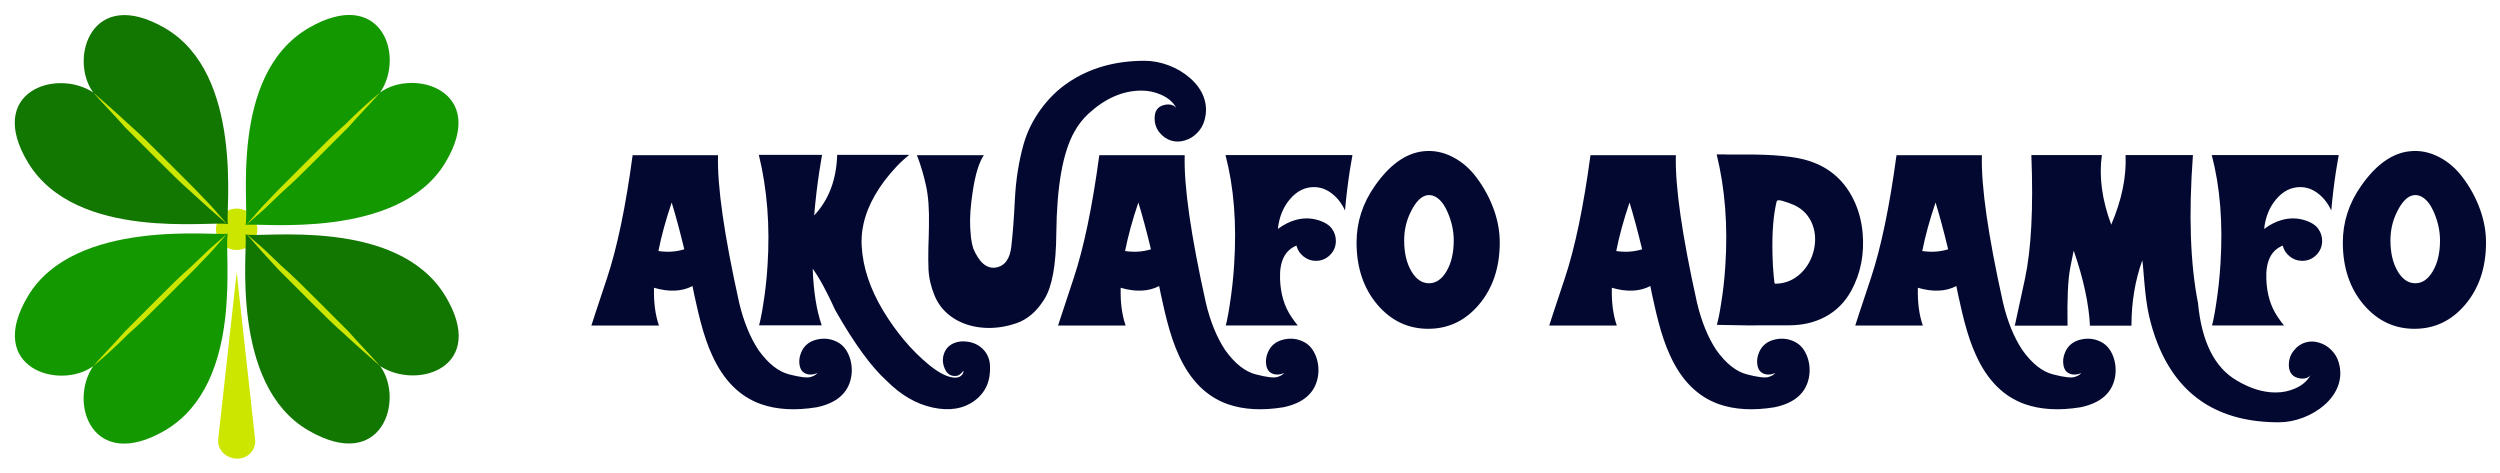 <svg width="169" height="32" viewBox="0 0 169 32" fill="none" xmlns="http://www.w3.org/2000/svg">
<path d="M16 16.9C16.773 16.9 17.4 16.273 17.4 15.5C17.4 14.727 16.773 14.1 16 14.1C15.227 14.1 14.6 14.727 14.6 15.5C14.6 16.273 15.227 16.9 16 16.9Z" fill="#CDE600"/>
<path d="M1.9 20C-1.05 24.9 4.05 26.4 6.3 24.75C4.6 27.25 6.25 31.95 11.15 29.1C16.6 25.9 15.1 16.85 15.4 15.8C14.5 15.95 5.05 14.75 1.9 20Z" fill="#149800"/>
<path d="M6.3 24.75C7 23.95 7.75 23.2 8.45 22.4L10.7 20.15C11.45 19.4 12.2 18.65 13 17.95L14.15 16.85L15.35 15.8L14.3 17L13.2 18.15L10.95 20.4C10.2 21.15 9.45 21.9 8.65 22.6C7.9 23.35 7.15 24.05 6.3 24.75Z" fill="#CDE600"/>
<path d="M30.1 11C33.05 6.1 27.95 4.6 25.7 6.25C27.4 3.75 25.75 -0.95 20.85 1.9C15.4 5.1 16.9 14.15 16.6 15.2C17.5 15.05 26.95 16.25 30.1 11Z" fill="#149800"/>
<path d="M25.7 6.25C25 7.05 24.25 7.8 23.55 8.6L21.3 10.85C20.55 11.6 19.8 12.35 19 13.05L17.85 14.15L16.65 15.2L17.7 14L18.8 12.85L21.05 10.6C21.8 9.85 22.55 9.1 23.35 8.4C24.1 7.65 24.85 6.95 25.7 6.25Z" fill="#CDE600"/>
<path d="M11.15 1.9C6.15 -1 4.65 4 6.3 6.25C3.8 4.6 -1 6.2 1.9 11C5.15 16.35 14.35 14.9 15.4 15.15C15.25 14.3 16.5 5 11.15 1.9Z" fill="#127700"/>
<path d="M6.3 6.25C7.1 6.95 7.9 7.65 8.65 8.35C9.45 9.05 10.2 9.8 10.95 10.55L13.2 12.8L14.3 13.95L15.35 15.15L14.15 14.1L13 13.05C12.2 12.35 11.45 11.6 10.7 10.85L8.45 8.6C7.75 7.8 7 7.05 6.3 6.25Z" fill="#CDE600"/>
<path d="M20.85 29.1C25.85 32 27.35 27 25.7 24.75C28.25 26.4 33 24.8 30.1 20C26.85 14.65 17.65 16.1 16.6 15.85C16.75 16.7 15.5 26 20.85 29.1Z" fill="#127700"/>
<path d="M25.7 24.75C24.9 24.05 24.1 23.35 23.35 22.65C22.55 21.95 21.8 21.2 21.05 20.45L18.8 18.2L17.7 17L16.65 15.8L17.85 16.85L19 17.95C19.8 18.65 20.55 19.4 21.3 20.15L23.55 22.4C24.25 23.2 25 23.95 25.7 24.75ZM16 18.4L17.25 29.75C17.3 30.4 16.8 30.95 16.15 31C15.45 31.05 14.85 30.6 14.75 29.95V29.7L16 18.4Z" fill="#CDE600"/>
<path d="M56.656 23.148C56.995 23.341 57.247 23.656 57.414 24.094C57.586 24.562 57.625 25.042 57.531 25.531C57.323 26.583 56.55 27.25 55.211 27.531C53.768 27.766 52.513 27.695 51.445 27.32C50.018 26.815 48.922 25.724 48.156 24.047C47.854 23.401 47.586 22.625 47.352 21.719C47.258 21.365 47.161 20.961 47.062 20.508L46.93 19.914L46.812 19.336C46.094 19.711 45.227 19.75 44.211 19.453C44.185 20.443 44.297 21.294 44.547 22.008H39.977C39.992 21.94 40.344 20.875 41.031 18.812C41.719 16.75 42.297 13.977 42.766 10.492H48.539C48.477 12.57 48.953 15.896 49.969 20.469C50.271 21.74 50.706 22.805 51.273 23.664C51.93 24.581 52.625 25.13 53.359 25.312C54.094 25.5 54.575 25.557 54.805 25.484C55.039 25.412 55.19 25.318 55.258 25.203C55.216 25.24 55.122 25.273 54.977 25.305C54.925 25.315 54.867 25.32 54.805 25.32C54.753 25.32 54.708 25.318 54.672 25.312C54.328 25.26 54.122 25.057 54.055 24.703C53.997 24.406 54.036 24.104 54.172 23.797C54.37 23.344 54.732 23.06 55.258 22.945C55.753 22.836 56.219 22.904 56.656 23.148ZM45.406 13.688C45.01 14.854 44.711 15.948 44.508 16.969C45.122 17.062 45.706 17.023 46.258 16.852C45.966 15.643 45.682 14.588 45.406 13.688ZM66.492 23.648C66.753 23.935 66.896 24.279 66.922 24.68C66.984 25.721 66.641 26.521 65.891 27.078C65.141 27.635 64.201 27.794 63.07 27.555C61.945 27.315 60.898 26.708 59.93 25.734C58.898 24.802 57.747 23.221 56.477 20.992C55.888 19.701 55.375 18.758 54.938 18.164C54.995 19.711 55.198 20.987 55.547 21.992H51.312C51.349 21.867 51.388 21.701 51.43 21.492C51.487 21.227 51.539 20.938 51.586 20.625C51.727 19.771 51.825 18.891 51.883 17.984C52.06 15.292 51.865 12.787 51.297 10.469H55.57V10.492C55.565 10.513 55.56 10.534 55.555 10.555C55.544 10.628 55.531 10.708 55.516 10.797C55.469 11.068 55.422 11.357 55.375 11.664C55.229 12.638 55.117 13.604 55.039 14.562C56.023 13.516 56.542 12.151 56.594 10.469H61.469C60.901 10.912 60.339 11.5 59.781 12.234C59.297 12.88 58.925 13.531 58.664 14.188C58.341 15.016 58.203 15.831 58.25 16.633C58.328 18.06 58.81 19.513 59.695 20.992C60.586 22.466 61.612 23.682 62.773 24.641C63.362 25.125 63.872 25.412 64.305 25.5C64.68 25.578 64.938 25.503 65.078 25.273C65.12 25.201 65.138 25.128 65.133 25.055C65.06 25.154 64.987 25.232 64.914 25.289C64.82 25.367 64.721 25.409 64.617 25.414C64.258 25.44 64.003 25.266 63.852 24.891C63.716 24.557 63.703 24.232 63.812 23.914C63.927 23.581 64.146 23.344 64.469 23.203C64.766 23.073 65.102 23.042 65.477 23.109C65.888 23.182 66.227 23.362 66.492 23.648ZM72.203 5.586C73.651 4.602 75.372 4.109 77.367 4.109C77.914 4.109 78.463 4.214 79.016 4.422C79.568 4.635 80.049 4.924 80.461 5.289C80.898 5.674 81.203 6.102 81.375 6.57C81.562 7.091 81.576 7.622 81.414 8.164C81.32 8.487 81.151 8.768 80.906 9.008C80.672 9.242 80.404 9.404 80.102 9.492C79.784 9.591 79.479 9.596 79.188 9.508C78.865 9.414 78.588 9.221 78.359 8.93C78.141 8.643 78.039 8.31 78.055 7.93C78.07 7.508 78.253 7.24 78.602 7.125C78.773 7.068 78.935 7.049 79.086 7.07C79.268 7.091 79.412 7.167 79.516 7.297C79.312 6.911 78.966 6.612 78.477 6.398C78.055 6.211 77.604 6.12 77.125 6.125C75.885 6.135 74.706 6.654 73.586 7.68C73.211 8.023 72.893 8.43 72.633 8.898C71.846 10.284 71.438 12.583 71.406 15.797C71.391 17.912 71.122 19.385 70.602 20.219C70.086 21.052 69.453 21.596 68.703 21.852C67.953 22.107 67.216 22.208 66.492 22.156C65.758 22.104 65.104 21.904 64.531 21.555C63.911 21.174 63.464 20.659 63.188 20.008C62.938 19.414 62.797 18.812 62.766 18.203C62.75 17.797 62.747 17.31 62.758 16.742L62.781 16.023L62.797 15.305C62.823 14.159 62.755 13.234 62.594 12.531C62.526 12.213 62.443 11.888 62.344 11.555C62.224 11.143 62.104 10.789 61.984 10.492H66.508C66.185 10.961 65.935 11.773 65.758 12.93C65.607 13.904 65.549 14.727 65.586 15.398C65.602 15.675 65.62 15.904 65.641 16.086C65.677 16.352 65.727 16.586 65.789 16.789C66.195 17.747 66.703 18.18 67.312 18.086C67.922 17.987 68.273 17.508 68.367 16.648C68.466 15.784 68.547 14.708 68.609 13.422C68.677 12.13 68.872 10.906 69.195 9.75C69.43 8.922 69.812 8.141 70.344 7.406C70.87 6.677 71.49 6.07 72.203 5.586ZM88.203 23.148C88.542 23.341 88.794 23.656 88.961 24.094C89.133 24.562 89.172 25.042 89.078 25.531C88.87 26.583 88.096 27.25 86.758 27.531C85.315 27.766 84.06 27.695 82.992 27.32C81.565 26.815 80.469 25.724 79.703 24.047C79.401 23.401 79.133 22.625 78.898 21.719C78.805 21.365 78.708 20.961 78.609 20.508L78.477 19.914L78.359 19.336C77.641 19.711 76.773 19.75 75.758 19.453C75.732 20.443 75.844 21.294 76.094 22.008H71.523C71.539 21.94 71.891 20.875 72.578 18.812C73.266 16.75 73.844 13.977 74.312 10.492H80.086C80.023 12.57 80.5 15.896 81.516 20.469C81.818 21.74 82.253 22.805 82.82 23.664C83.477 24.581 84.172 25.13 84.906 25.312C85.641 25.5 86.122 25.557 86.352 25.484C86.586 25.412 86.737 25.318 86.805 25.203C86.763 25.24 86.669 25.273 86.523 25.305C86.471 25.315 86.414 25.32 86.352 25.32C86.299 25.32 86.255 25.318 86.219 25.312C85.875 25.26 85.669 25.057 85.602 24.703C85.544 24.406 85.583 24.104 85.719 23.797C85.917 23.344 86.279 23.06 86.805 22.945C87.299 22.836 87.766 22.904 88.203 23.148ZM76.953 13.688C76.557 14.854 76.258 15.948 76.055 16.969C76.669 17.062 77.253 17.023 77.805 16.852C77.513 15.643 77.229 14.588 76.953 13.688ZM88.117 17.336C87.872 17.143 87.713 16.898 87.641 16.602C86.859 16.919 86.49 17.667 86.531 18.844C86.562 19.859 86.82 20.721 87.305 21.43C87.477 21.685 87.617 21.875 87.727 22H82.859C82.896 21.88 82.935 21.711 82.977 21.492C83.034 21.211 83.086 20.909 83.133 20.586C83.273 19.701 83.372 18.792 83.43 17.859C83.607 15.109 83.412 12.651 82.844 10.484H91.43H91.422V10.5C91.417 10.521 91.414 10.542 91.414 10.562C91.398 10.625 91.385 10.695 91.375 10.773C91.328 11.018 91.284 11.281 91.242 11.562C91.107 12.453 91 13.341 90.922 14.227C90.698 13.747 90.404 13.367 90.039 13.086C89.664 12.794 89.258 12.648 88.82 12.648C88.206 12.648 87.667 12.919 87.203 13.461C86.745 13.997 86.471 14.669 86.383 15.477C86.768 15.19 87.162 14.99 87.562 14.875C88.088 14.724 88.607 14.727 89.117 14.883C89.581 15.029 89.896 15.234 90.062 15.5C90.224 15.734 90.305 15.995 90.305 16.281C90.305 16.651 90.174 16.969 89.914 17.234C89.648 17.5 89.328 17.633 88.953 17.633C88.641 17.633 88.362 17.534 88.117 17.336ZM95.414 18.344C95.732 18.88 96.128 19.148 96.602 19.148C97.07 19.148 97.463 18.88 97.781 18.344C98.109 17.792 98.273 17.094 98.273 16.25C98.273 15.891 98.229 15.531 98.141 15.172C98.042 14.776 97.904 14.409 97.727 14.07C97.576 13.779 97.393 13.552 97.18 13.391C96.951 13.224 96.719 13.159 96.484 13.195C96.073 13.258 95.695 13.643 95.352 14.352C95.065 14.935 94.922 15.568 94.922 16.25C94.922 17.094 95.086 17.792 95.414 18.344ZM99.805 11.992C100.32 12.675 100.719 13.414 101 14.211C101.255 14.935 101.383 15.662 101.383 16.391C101.383 18.088 100.911 19.492 99.969 20.602C99.047 21.685 97.906 22.227 96.547 22.227C95.188 22.227 94.044 21.685 93.117 20.602C92.174 19.492 91.703 18.088 91.703 16.391C91.703 15.016 92.115 13.742 92.938 12.57C93.938 11.138 95.029 10.357 96.211 10.227C96.898 10.148 97.57 10.281 98.227 10.625C98.836 10.943 99.362 11.398 99.805 11.992ZM121.406 23.148C121.745 23.341 121.997 23.656 122.164 24.094C122.336 24.562 122.375 25.042 122.281 25.531C122.073 26.583 121.299 27.25 119.961 27.531C118.518 27.766 117.263 27.695 116.195 27.32C114.768 26.815 113.672 25.724 112.906 24.047C112.604 23.401 112.336 22.625 112.102 21.719C112.008 21.365 111.911 20.961 111.812 20.508L111.68 19.914L111.562 19.336C110.844 19.711 109.977 19.75 108.961 19.453C108.935 20.443 109.047 21.294 109.297 22.008H104.727C104.742 21.94 105.094 20.875 105.781 18.812C106.469 16.75 107.047 13.977 107.516 10.492H113.289C113.227 12.57 113.703 15.896 114.719 20.469C115.021 21.74 115.456 22.805 116.023 23.664C116.68 24.581 117.375 25.13 118.109 25.312C118.844 25.5 119.326 25.557 119.555 25.484C119.789 25.412 119.94 25.318 120.008 25.203C119.966 25.24 119.872 25.273 119.727 25.305C119.674 25.315 119.617 25.32 119.555 25.32C119.503 25.32 119.458 25.318 119.422 25.312C119.078 25.26 118.872 25.057 118.805 24.703C118.747 24.406 118.786 24.104 118.922 23.797C119.12 23.344 119.482 23.06 120.008 22.945C120.503 22.836 120.969 22.904 121.406 23.148ZM110.156 13.688C109.76 14.854 109.461 15.948 109.258 16.969C109.872 17.062 110.456 17.023 111.008 16.852C110.716 15.643 110.432 14.588 110.156 13.688ZM119.898 18.609C119.93 18.99 119.958 19.18 119.984 19.18C120.661 19.18 121.247 18.943 121.742 18.469C122.195 18.031 122.492 17.487 122.633 16.836C122.768 16.174 122.708 15.568 122.453 15.016C122.172 14.412 121.695 13.992 121.023 13.758C120.997 13.747 120.956 13.732 120.898 13.711L120.758 13.664C120.638 13.622 120.539 13.591 120.461 13.57C120.242 13.513 120.122 13.529 120.102 13.617C119.878 14.529 119.784 15.721 119.82 17.195C119.831 17.716 119.857 18.188 119.898 18.609ZM125.406 13.719C125.677 14.338 125.846 15.013 125.914 15.742C126.039 17.174 125.784 18.477 125.148 19.648C124.721 20.43 124.13 21.021 123.375 21.422C122.661 21.802 121.844 21.992 120.922 21.992H118.766C118.771 22.008 117.87 21.997 116.062 21.961C116.099 21.831 116.138 21.664 116.18 21.461C116.237 21.19 116.289 20.901 116.336 20.594C116.477 19.74 116.576 18.859 116.633 17.953C116.81 15.26 116.615 12.755 116.047 10.438H116.539L116.766 10.445H116.984C117.339 10.445 117.648 10.445 117.914 10.445C119.898 10.435 121.346 10.575 122.258 10.867C123.721 11.325 124.771 12.276 125.406 13.719ZM142.094 23.148C142.432 23.341 142.685 23.656 142.852 24.094C143.023 24.562 143.062 25.042 142.969 25.531C142.76 26.583 141.987 27.25 140.648 27.531C139.206 27.766 137.951 27.695 136.883 27.32C135.456 26.815 134.359 25.724 133.594 24.047C133.292 23.401 133.023 22.625 132.789 21.719C132.695 21.365 132.599 20.961 132.5 20.508L132.367 19.914L132.25 19.336C131.531 19.711 130.664 19.75 129.648 19.453C129.622 20.443 129.734 21.294 129.984 22.008H125.414C125.43 21.94 125.781 20.875 126.469 18.812C127.156 16.75 127.734 13.977 128.203 10.492H133.977C133.914 12.57 134.391 15.896 135.406 20.469C135.708 21.74 136.143 22.805 136.711 23.664C137.367 24.581 138.062 25.13 138.797 25.312C139.531 25.5 140.013 25.557 140.242 25.484C140.477 25.412 140.628 25.318 140.695 25.203C140.654 25.24 140.56 25.273 140.414 25.305C140.362 25.315 140.305 25.32 140.242 25.32C140.19 25.32 140.146 25.318 140.109 25.312C139.766 25.26 139.56 25.057 139.492 24.703C139.435 24.406 139.474 24.104 139.609 23.797C139.807 23.344 140.169 23.06 140.695 22.945C141.19 22.836 141.656 22.904 142.094 23.148ZM130.844 13.688C130.448 14.854 130.148 15.948 129.945 16.969C130.56 17.062 131.143 17.023 131.695 16.852C131.404 15.643 131.12 14.588 130.844 13.688ZM158.094 24.492C158.255 25.034 158.242 25.562 158.055 26.078C157.883 26.552 157.578 26.982 157.141 27.367C156.729 27.732 156.245 28.021 155.688 28.234C155.135 28.443 154.586 28.547 154.039 28.547C149.987 28.547 147.258 26.771 145.852 23.219C145.607 22.604 145.406 21.943 145.25 21.234C145.13 20.677 145.031 19.94 144.953 19.023C144.88 18.102 144.836 17.625 144.82 17.594C144.331 18.963 144.086 20.438 144.086 22.016H141.281C141.208 20.557 140.852 18.893 140.211 17.023C140.19 16.971 140.18 16.948 140.18 16.953C140.18 16.943 140.102 17.331 139.945 18.117C139.794 18.904 139.734 20.203 139.766 22.016H136.188L136.195 21.992L136.203 21.961L136.219 21.93C136.229 21.893 136.451 20.872 136.883 18.867C137.315 16.857 137.461 14.062 137.32 10.484H142.086C141.883 11.943 142.094 13.51 142.719 15.188C143.432 13.521 143.755 11.953 143.688 10.484H148.242C147.945 14.495 148.06 17.831 148.586 20.492C148.831 23.096 149.698 24.836 151.188 25.711C152.094 26.253 152.964 26.526 153.797 26.531C154.276 26.537 154.729 26.445 155.156 26.258C155.641 26.044 155.984 25.745 156.188 25.359C156.089 25.49 155.948 25.565 155.766 25.586C155.615 25.607 155.453 25.588 155.281 25.531C154.932 25.417 154.747 25.148 154.727 24.727C154.716 24.341 154.82 24.008 155.039 23.727C155.263 23.435 155.536 23.242 155.859 23.148C156.156 23.06 156.461 23.065 156.773 23.164C157.081 23.253 157.352 23.414 157.586 23.648C157.831 23.888 158 24.169 158.094 24.492ZM154.789 17.336C154.544 17.143 154.385 16.898 154.312 16.602C153.531 16.919 153.161 17.667 153.203 18.844C153.234 19.859 153.492 20.721 153.977 21.43C154.148 21.685 154.289 21.875 154.398 22H149.531C149.568 21.88 149.607 21.711 149.648 21.492C149.706 21.211 149.758 20.909 149.805 20.586C149.945 19.701 150.044 18.792 150.102 17.859C150.279 15.109 150.083 12.651 149.516 10.484H158.102H158.094V10.5C158.089 10.521 158.086 10.542 158.086 10.562C158.07 10.625 158.057 10.695 158.047 10.773C158 11.018 157.956 11.281 157.914 11.562C157.779 12.453 157.672 13.341 157.594 14.227C157.37 13.747 157.076 13.367 156.711 13.086C156.336 12.794 155.93 12.648 155.492 12.648C154.878 12.648 154.339 12.919 153.875 13.461C153.417 13.997 153.143 14.669 153.055 15.477C153.44 15.19 153.833 14.99 154.234 14.875C154.76 14.724 155.279 14.727 155.789 14.883C156.253 15.029 156.568 15.234 156.734 15.5C156.896 15.734 156.977 15.995 156.977 16.281C156.977 16.651 156.846 16.969 156.586 17.234C156.32 17.5 156 17.633 155.625 17.633C155.312 17.633 155.034 17.534 154.789 17.336ZM162.086 18.344C162.404 18.88 162.799 19.148 163.273 19.148C163.742 19.148 164.135 18.88 164.453 18.344C164.781 17.792 164.945 17.094 164.945 16.25C164.945 15.891 164.901 15.531 164.812 15.172C164.714 14.776 164.576 14.409 164.398 14.07C164.247 13.779 164.065 13.552 163.852 13.391C163.622 13.224 163.391 13.159 163.156 13.195C162.745 13.258 162.367 13.643 162.023 14.352C161.737 14.935 161.594 15.568 161.594 16.25C161.594 17.094 161.758 17.792 162.086 18.344ZM166.477 11.992C166.992 12.675 167.391 13.414 167.672 14.211C167.927 14.935 168.055 15.662 168.055 16.391C168.055 18.088 167.583 19.492 166.641 20.602C165.719 21.685 164.578 22.227 163.219 22.227C161.859 22.227 160.716 21.685 159.789 20.602C158.846 19.492 158.375 18.088 158.375 16.391C158.375 15.016 158.786 13.742 159.609 12.57C160.609 11.138 161.701 10.357 162.883 10.227C163.57 10.148 164.242 10.281 164.898 10.625C165.508 10.943 166.034 11.398 166.477 11.992Z" fill="#030830"/>
</svg>
